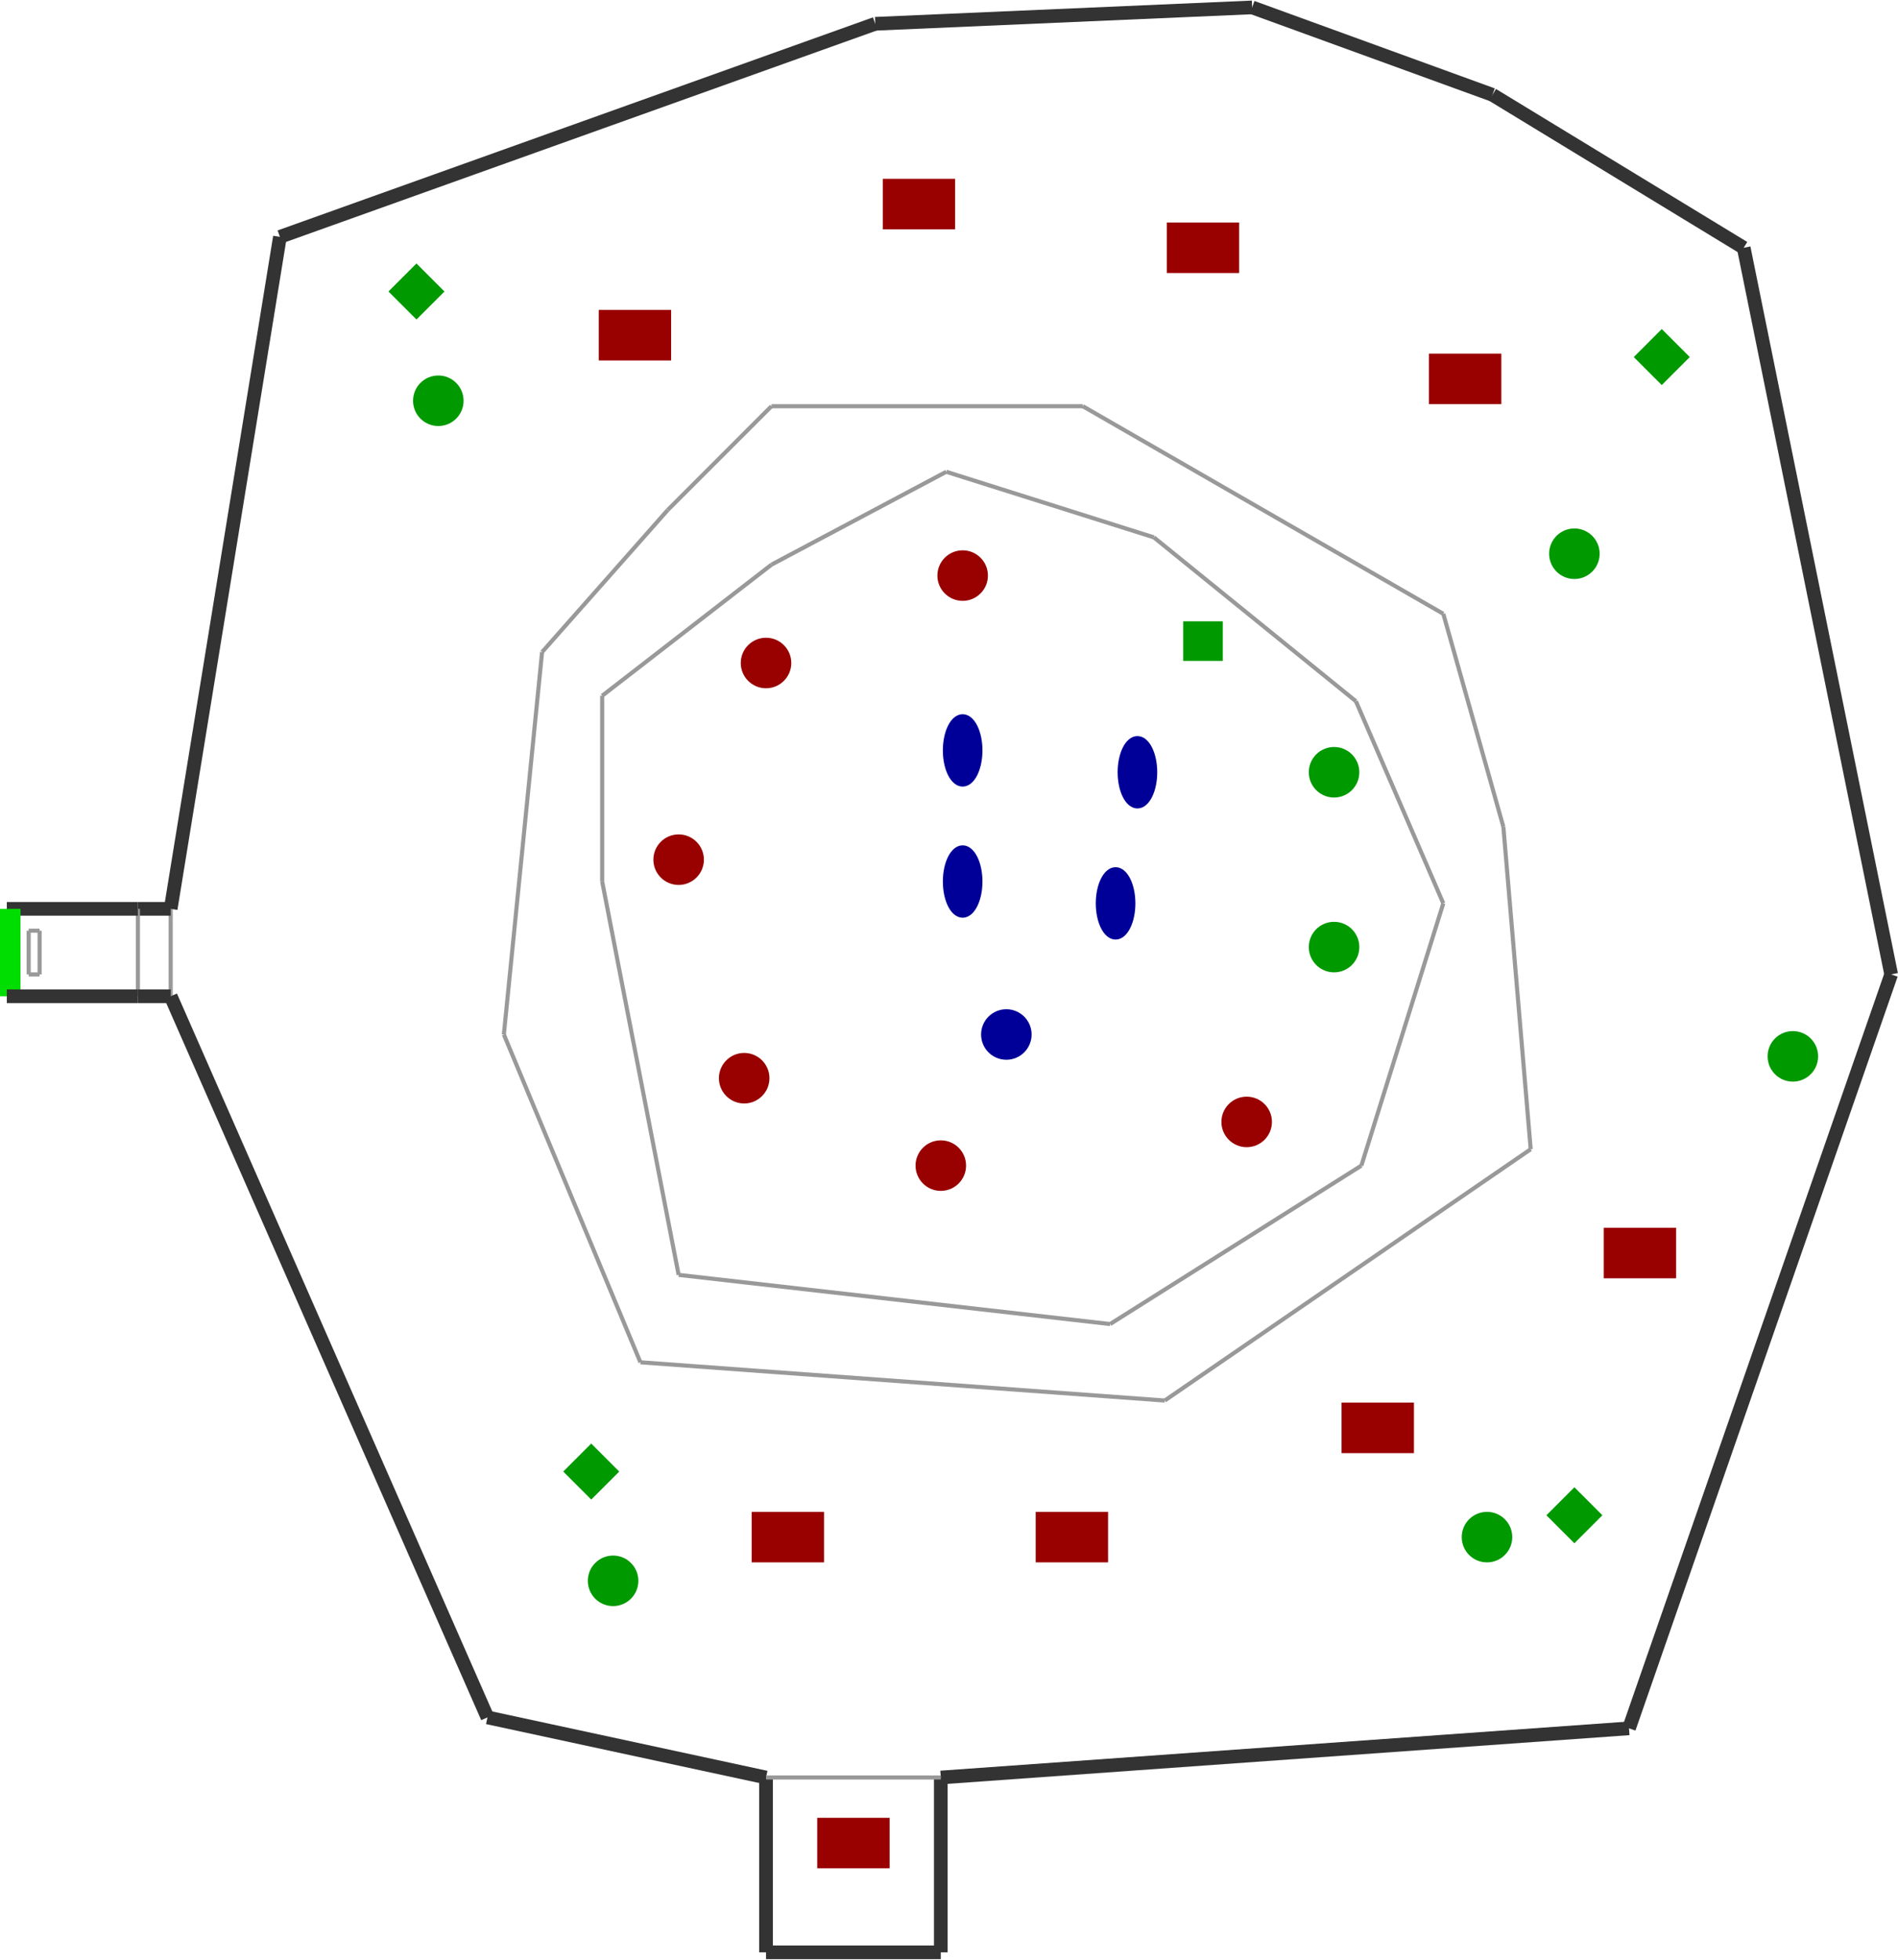 <?xml version="1.0" encoding="utf-8" ?>
<svg baseProfile="tiny" height="1024" version="1.2" viewBox="0 0 1390 1434" width="992" xmlns="http://www.w3.org/2000/svg" xmlns:ev="http://www.w3.org/2001/xml-events" xmlns:xlink="http://www.w3.org/1999/xlink"><defs /><line stroke="#999" stroke-width="3" x1="125.0" x2="125.0" y1="665.0" y2="729.0" /><line stroke="#333" stroke-width="10" x1="1385.0" x2="1277.0" y1="713.0" y2="181.0" /><line stroke="#999" stroke-width="3" x1="21.0" x2="21.0" y1="681.0" y2="713.0" /><line stroke="#333" stroke-width="10" x1="205.0" x2="125.0" y1="173.0" y2="665.0" /><line stroke="#333" stroke-width="10" x1="641.0" x2="205.0" y1="17.0" y2="173.0" /><line stroke="#333" stroke-width="10" x1="1193.0" x2="1385.0" y1="1265.0" y2="713.0" /><line stroke="#333" stroke-width="10" x1="561.0" x2="561.0" y1="1301.0" y2="1429.0" /><line stroke="#333" stroke-width="10" x1="125.0" x2="357.0" y1="729.0" y2="1257.0" /><line stroke="#999" stroke-width="3" x1="21.0" x2="29.0" y1="713.0" y2="713.0" /><line stroke="#999" stroke-width="3" x1="29.0" x2="29.0" y1="681.0" y2="713.0" /><line stroke="#333" stroke-width="10" x1="1277.0" x2="1093.0" y1="181.0" y2="69.0" /><line stroke="#333" stroke-width="10" x1="917.0" x2="641.0" y1="5.0" y2="17.0" /><line stroke="#333" stroke-width="10" x1="1093.0" x2="917.0" y1="69.0" y2="5.0" /><line stroke="#333" stroke-width="10" x1="357.0" x2="561.0" y1="1257.0" y2="1301.0" /><line stroke="#333" stroke-width="10" x1="689.0" x2="689.0" y1="1429.0" y2="1301.0" /><line stroke="#333" stroke-width="10" x1="561.0" x2="689.0" y1="1429.0" y2="1429.0" /><line stroke="#333" stroke-width="10" x1="689.0" x2="1193.0" y1="1301.0" y2="1265.0" /><line stroke="#999" stroke-width="3" x1="561.0" x2="689.0" y1="1301.0" y2="1301.0" /><line stroke="#333" stroke-width="10" x1="125.0" x2="101.0" y1="665.0" y2="665.0" /><line stroke="#999" stroke-width="3" x1="101.0" x2="101.0" y1="665.0" y2="729.0" /><line stroke="#333" stroke-width="10" x1="101.0" x2="125.0" y1="729.0" y2="729.0" /><line stroke="#333" stroke-width="10" x1="101.0" x2="5.0" y1="665.0" y2="665.0" /><line stroke="#0d0" stroke-width="20" x1="5.0" x2="5.0" y1="665.0" y2="729.0" /><line stroke="#333" stroke-width="10" x1="5.0" x2="101.0" y1="729.0" y2="729.0" /><line stroke="#999" stroke-width="3" x1="29.0" x2="21.0" y1="681.0" y2="681.0" /><line stroke="#999" stroke-width="3" x1="997.0" x2="813.0" y1="853.0" y2="969.0" /><line stroke="#999" stroke-width="3" x1="845.0" x2="993.0" y1="393.0" y2="513.0" /><line stroke="#999" stroke-width="3" x1="993.0" x2="1057.0" y1="513.0" y2="661.0" /><line stroke="#999" stroke-width="3" x1="1101.0" x2="1057.0" y1="605.0" y2="449.0" /><line stroke="#999" stroke-width="3" x1="1057.0" x2="997.0" y1="661.0" y2="853.0" /><line stroke="#999" stroke-width="3" x1="1121.0" x2="1101.0" y1="841.0" y2="605.0" /><line stroke="#999" stroke-width="3" x1="1057.0" x2="793.0" y1="449.0" y2="297.0" /><line stroke="#999" stroke-width="3" x1="693.0" x2="845.0" y1="345.0" y2="393.0" /><line stroke="#999" stroke-width="3" x1="565.0" x2="693.0" y1="413.0" y2="345.0" /><line stroke="#999" stroke-width="3" x1="853.0" x2="1121.0" y1="1025.0" y2="841.0" /><line stroke="#999" stroke-width="3" x1="469.0" x2="853.0" y1="997.0" y2="1025.0" /><line stroke="#999" stroke-width="3" x1="813.0" x2="497.0" y1="969.0" y2="933.0" /><line stroke="#999" stroke-width="3" x1="369.0" x2="469.0" y1="757.0" y2="997.0" /><line stroke="#999" stroke-width="3" x1="497.0" x2="441.0" y1="933.0" y2="645.0" /><line stroke="#999" stroke-width="3" x1="397.0" x2="369.0" y1="477.0" y2="757.0" /><line stroke="#999" stroke-width="3" x1="489.0" x2="397.0" y1="373.0" y2="477.0" /><line stroke="#999" stroke-width="3" x1="565.0" x2="489.0" y1="297.0" y2="373.0" /><line stroke="#999" stroke-width="3" x1="793.0" x2="565.0" y1="297.0" y2="297.0" /><line stroke="#999" stroke-width="3" x1="441.0" x2="441.0" y1="645.0" y2="509.0" /><line stroke="#999" stroke-width="3" x1="441.0" x2="565.0" y1="509.0" y2="413.0" /><ellipse cx="705.0" cy="645.0" fill="#009" rx="12" ry="24" stroke="#009" stroke-width="5" /><ellipse cx="817.0" cy="661.0" fill="#009" rx="12" ry="24" stroke="#009" stroke-width="5" /><ellipse cx="833.0" cy="565.0" fill="#009" rx="12" ry="24" stroke="#009" stroke-width="5" /><ellipse cx="705.0" cy="549.0" fill="#009" rx="12" ry="24" stroke="#009" stroke-width="5" /><rect fill="#090" height="24" stroke="#090" stroke-width="5" transform="rotate(315,433.0,1077.0)" width="24" x="421.0" y="1065.0" /><rect fill="#090" height="24" stroke="#090" stroke-width="5" transform="rotate(225,1153.0,1109.0)" width="24" x="1141.0" y="1097.0" /><rect fill="#090" height="24" stroke="#090" stroke-width="5" transform="rotate(135,1217.0,261.0)" width="24" x="1205.0" y="249.0" /><rect fill="#090" height="24" stroke="#090" stroke-width="5" transform="rotate(45,305.0,213.0)" width="24" x="293.0" y="201.0" /><circle cx="913.0" cy="821.0" fill="#900" r="16" stroke="#900" stroke-width="5" /><circle cx="689.0" cy="853.0" fill="#900" r="16" stroke="#900" stroke-width="5" /><circle cx="545.0" cy="789.0" fill="#900" r="16" stroke="#900" stroke-width="5" /><circle cx="497.0" cy="629.0" fill="#900" r="16" stroke="#900" stroke-width="5" /><circle cx="561.0" cy="485.0" fill="#900" r="16" stroke="#900" stroke-width="5" /><circle cx="705.0" cy="421.0" fill="#900" r="16" stroke="#900" stroke-width="5" /><circle cx="977.0" cy="693.0" fill="#090" r="16" stroke="#090" stroke-width="5" /><circle cx="977.0" cy="565.0" fill="#090" r="16" stroke="#090" stroke-width="5" /><rect fill="#090" height="24" stroke="#090" stroke-width="5" transform="rotate(90,881.0,469.0)" width="24" x="869.0" y="457.0" /><circle cx="321.0" cy="293.0" fill="#090" r="16" stroke="#090" stroke-width="5" /><circle cx="1089.0" cy="1125.0" fill="#090" r="16" stroke="#090" stroke-width="5" /><circle cx="1153.0" cy="405.0" fill="#090" r="16" stroke="#090" stroke-width="5" /><circle cx="449.0" cy="1157.0" fill="#090" r="16" stroke="#090" stroke-width="5" /><rect fill="#900" height="48" stroke="#900" stroke-width="5" transform="rotate(270,625.0,1349.0)" width="32" x="609.0" y="1325.0" /><rect fill="#900" height="48" stroke="#900" stroke-width="5" transform="rotate(270,577.0,1125.0)" width="32" x="561.0" y="1101.0" /><rect fill="#900" height="48" stroke="#900" stroke-width="5" transform="rotate(270,785.0,1125.0)" width="32" x="769.0" y="1101.0" /><rect fill="#900" height="48" stroke="#900" stroke-width="5" transform="rotate(270,1009.0,1045.0)" width="32" x="993.0" y="1021.0" /><rect fill="#900" height="48" stroke="#900" stroke-width="5" transform="rotate(270,1201.0,917.0)" width="32" x="1185.0" y="893.0" /><rect fill="#900" height="48" stroke="#900" stroke-width="5" transform="rotate(90,1073.0,277.0)" width="32" x="1057.0" y="253.0" /><rect fill="#900" height="48" stroke="#900" stroke-width="5" transform="rotate(90,881.0,181.0)" width="32" x="865.0" y="157.0" /><rect fill="#900" height="48" stroke="#900" stroke-width="5" transform="rotate(90,673.0,149.0)" width="32" x="657.0" y="125.0" /><rect fill="#900" height="48" stroke="#900" stroke-width="5" transform="rotate(90,465.0,245.0)" width="32" x="449.0" y="221.0" /><circle cx="1313.0" cy="773.0" fill="#090" r="16" stroke="#090" stroke-width="5" /><circle cx="737.0" cy="757.0" fill="#009" r="16" stroke="#009" stroke-width="5" /></svg>